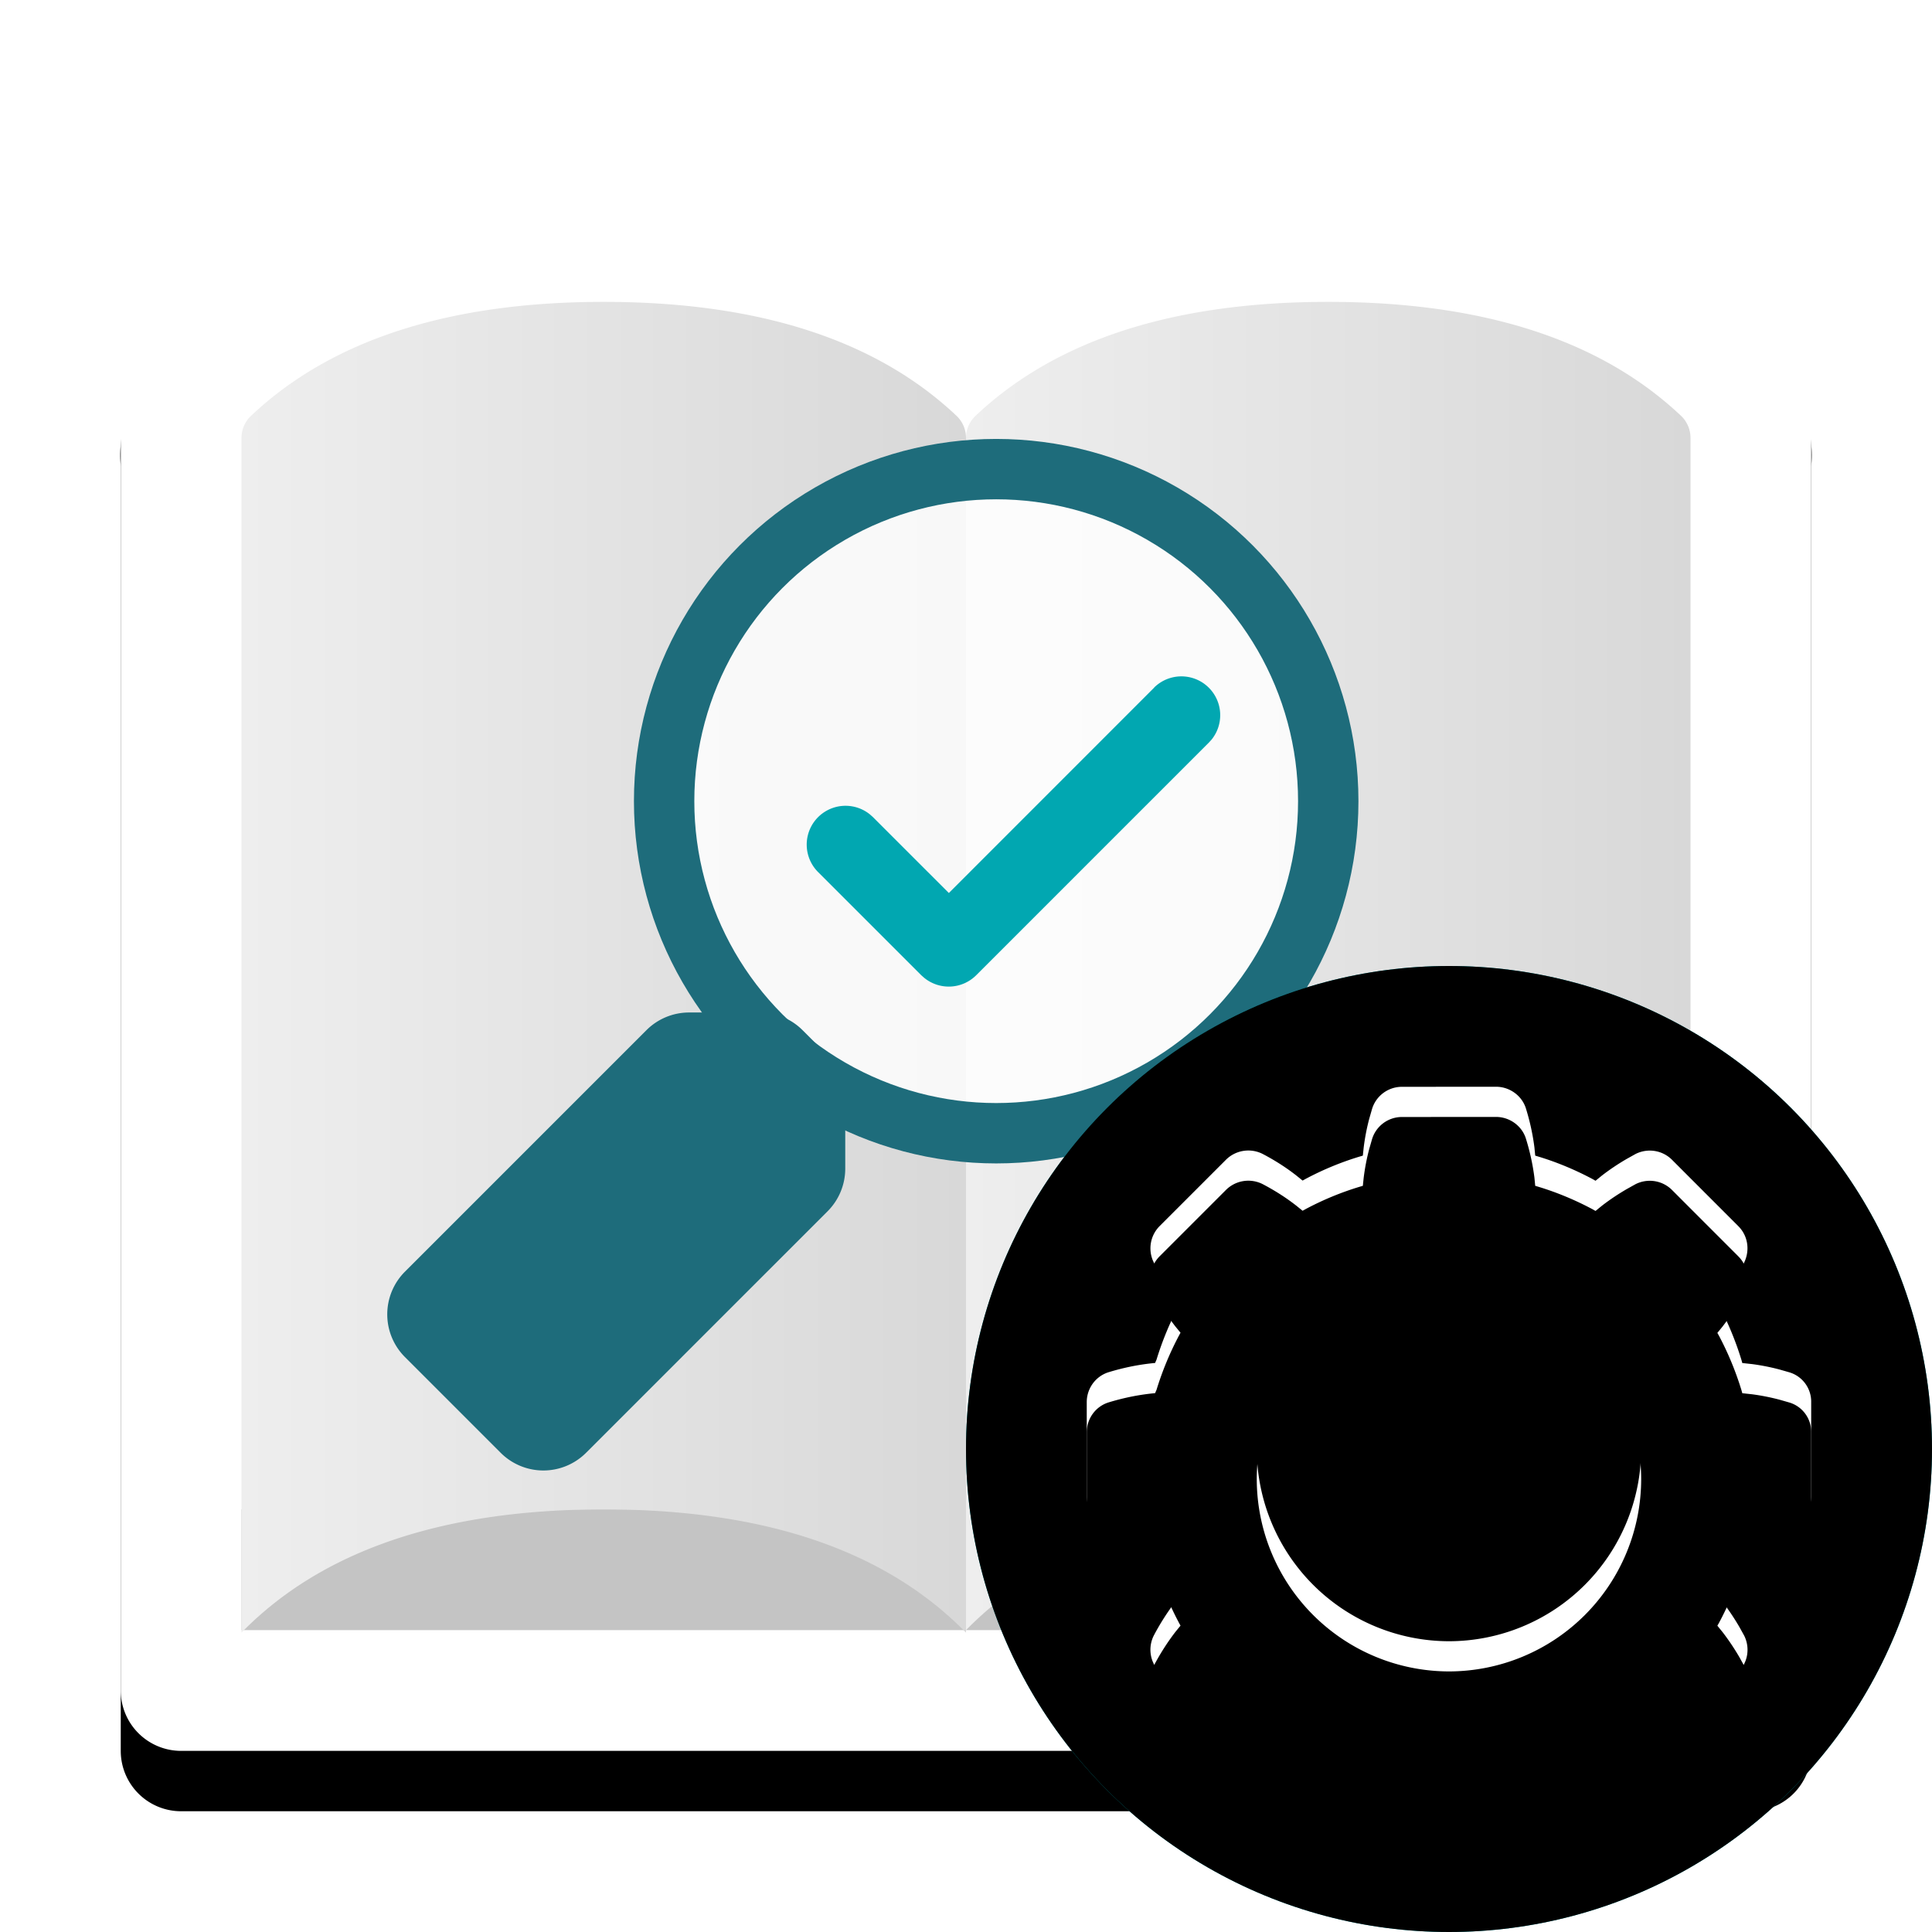<?xml version="1.0"?>
<svg xmlns="http://www.w3.org/2000/svg" xmlns:xlink="http://www.w3.org/1999/xlink" width="32" height="32" viewBox="0 0 32 32">
  <defs>
    <linearGradient id="c1" x1="0%" x2="100%" y1="50%" y2="50%">
      <stop offset="0%" stop-color="#EEE"/>
      <stop offset="100%" stop-color="#D8D8D8"/>
    </linearGradient>
    <linearGradient id="d1" x1="0%" x2="100%" y1="50%" y2="50%">
      <stop offset="0%" stop-color="#EEE"/>
      <stop offset="100%" stop-color="#D8D8D8"/>
    </linearGradient>
    <filter id="a1" width="125%" height="126.9%" x="-12.5%" y="-9.6%" filterUnits="objectBoundingBox">
      <feOffset dy="1" in="SourceAlpha" result="shadowOffsetOuter1"/>
      <feGaussianBlur in="shadowOffsetOuter1" result="shadowBlurOuter1" stdDeviation="1"/>
      <feColorMatrix in="shadowBlurOuter1" values="0 0 0 0 0 0 0 0 0 0 0 0 0 0 0 0 0 0 0.33 0"/>
    </filter>
    <path id="b1" d="M3 29h26a1 1 0 0 0 1-1V6.721a2.024 2.024 0 0 0-1.098-1.984C26.602 3.579 24.301 3 22 3c-2.129 0-3.833.319-5.112.956a2 2 0 0 1-1.781 0C13.829 3.317 12.127 3 10 3c-2.3 0-4.602.579-6.902 1.737A2.024 2.024 0 0 0 2 6.721V28a1 1 0 0 0 1 1Z"/>
  </defs>
  <g fill="none" fill-rule="evenodd">
    <use xlink:href="#b1" fill="#000" filter="url(#a1)"/>
    <use xlink:href="#b1" fill="#FFF"/>
    <path fill="#C4C4C4" d="M4 27h24v-2H4z"/>
    <path fill="url(#c1)" d="M28 27V7.251a.504.504 0 0 0-.155-.362C26.513 5.63 24.565 5 22 5s-4.513.63-5.845 1.89A.504.504 0 0 0 16 7.25V27c1.333-1.361 3.333-2.042 6-2.042s4.667.68 6 2.042Z"/>
    <path fill="url(#d1)" d="M16 27.042V7.252a.504.504 0 0 0-.155-.363C14.513 5.63 12.565 5 10 5s-4.513.63-5.845 1.89A.504.504 0 0 0 4 7.251v19.79C5.333 25.68 7.333 25 10 25s4.667.68 6 2.042Z"/>
    <g transform="translate(6 7.27)">
      <circle cx="10.5" cy="6" r="5.5" fill="#FFF" fill-opacity=".827" stroke="#1E6C7B"/>
      <path fill="#1E6C7B" d="M8 10.914v1.172a1 1 0 0 1-.293.707l-4 4a1 1 0 0 1-1.414 0L.707 15.207a1 1 0 0 1 0-1.414l4-4a1 1 0 0 1 .707-.293h1.172a1 1 0 0 1 .707.293l.414.414a1 1 0 0 1 .293.707Z"/>
      <path fill="#01A7B1" fill-rule="nonzero" d="M13.117 4.117a.643.643 0 0 1 .953.86l-.044.049-3.857 3.857a.643.643 0 0 1-.86.044l-.05-.044L7.546 7.17a.643.643 0 0 1 .86-.953l.05.044 1.26 1.26 3.402-3.403Z"/>
    </g>
  </g>
  <defs>
    <filter id="b2" width="103.1%" height="103.1%" x="-1.6%" y="-1.6%" filterUnits="objectBoundingBox">
      <feOffset dy=".5" in="SourceAlpha" result="shadowOffsetInner1"/>
      <feComposite in="shadowOffsetInner1" in2="SourceAlpha" k2="-1" k3="1" operator="arithmetic" result="shadowInnerInner1"/>
      <feColorMatrix in="shadowInnerInner1" result="shadowMatrixInner1" values="0 0 0 0 1 0 0 0 0 1 0 0 0 0 1 0 0 0 0.25 0"/>
      <feOffset dy="-.5" in="SourceAlpha" result="shadowOffsetInner2"/>
      <feComposite in="shadowOffsetInner2" in2="SourceAlpha" k2="-1" k3="1" operator="arithmetic" result="shadowInnerInner2"/>
      <feColorMatrix in="shadowInnerInner2" result="shadowMatrixInner2" values="0 0 0 0 0 0 0 0 0 0 0 0 0 0 0 0 0 0 0.1 0"/>
      <feMerge>
        <feMergeNode in="shadowMatrixInner1"/>
        <feMergeNode in="shadowMatrixInner2"/>
      </feMerge>
    </filter>
    <filter id="d2" width="104.2%" height="104.2%" x="-2.1%" y="-2.1%" filterUnits="objectBoundingBox">
      <feOffset dy=".5" in="SourceAlpha" result="shadowOffsetInner1"/>
      <feComposite in="shadowOffsetInner1" in2="SourceAlpha" k2="-1" k3="1" operator="arithmetic" result="shadowInnerInner1"/>
      <feColorMatrix in="shadowInnerInner1" values="0 0 0 0 0 0 0 0 0 0 0 0 0 0 0 0 0 0 0.101 0"/>
    </filter>
    <circle id="a2" cx="24" cy="24" r="8"/>
    <path id="c2" d="M24.78 18c.226 0 .432.15.496.366.066.213.112.427.139.64l.013.135.054.016c.31.094.608.219.894.371l.051.029.107-.087c.128-.099.264-.19.41-.275l.147-.082c.2-.1.443-.063.603.097l.549.55.55.55c.16.16.196.403.091.612a3.814 3.814 0 0 1-.355.552l-.084.103.028.05c.152.287.275.586.37.895l.015.054.165.018c.151.02.303.05.454.09l.15.043a.507.507 0 0 1 .372.499v1.554a.517.517 0 0 1-.365.496c-.255.08-.512.131-.767.154l-.022.053c-.094.31-.219.609-.372.895l-.028.049.087.107c.098.127.19.264.275.409l.082.148c.1.2.063.443-.096.601l-.55.553-.562.561a.522.522 0 0 1-.598.08 3.746 3.746 0 0 1-.551-.353l-.106-.086-.047.027a4.975 4.975 0 0 1-.895.37l-.056.016-.013.135c-.02.16-.05.318-.092.476l-.045.158a.517.517 0 0 1-.499.371h-1.557a.518.518 0 0 1-.497-.368 3.875 3.875 0 0 1-.138-.64l-.014-.132-.055-.015a4.99 4.99 0 0 1-.893-.37l-.05-.028-.107.088c-.128.099-.265.19-.41.274l-.148.081c-.2.1-.442.063-.601-.095l-.553-.55-.561-.564a.522.522 0 0 1-.08-.6c.106-.2.225-.385.356-.555l.082-.1-.026-.048a5.014 5.014 0 0 1-.37-.894l-.016-.056-.161-.017a3.678 3.678 0 0 1-.457-.092l-.151-.043a.517.517 0 0 1-.372-.498v-1.555c0-.227.148-.432.369-.497.257-.078.512-.128.763-.151l.024-.056c.095-.31.219-.61.37-.895l.027-.05-.087-.106a3.65 3.65 0 0 1-.274-.41l-.082-.148a.522.522 0 0 1 .097-.602l1.101-1.101a.525.525 0 0 1 .61-.092c.198.104.383.222.552.354l.105.085.049-.027c.285-.152.584-.276.894-.37l.055-.016.014-.135c.02-.16.05-.318.092-.476l.045-.157a.517.517 0 0 1 .498-.372ZM24 20.818a3.186 3.186 0 0 0-3.184 3.184A3.189 3.189 0 0 0 24 27.184a3.187 3.187 0 0 0 3.183-3.183A3.187 3.187 0 0 0 24 20.817Z"/>
  </defs>
  <g fill="none" fill-rule="evenodd">
    <use xlink:href="#a2" fill="#01A7B1"/>
    <use xlink:href="#a2" fill="#000" filter="url(#b2)"/>
    <g fill-rule="nonzero">
      <use xlink:href="#c2" fill="#FFF"/>
      <use xlink:href="#c2" fill="#000" filter="url(#d2)"/>
    </g>
  </g>
</svg>
